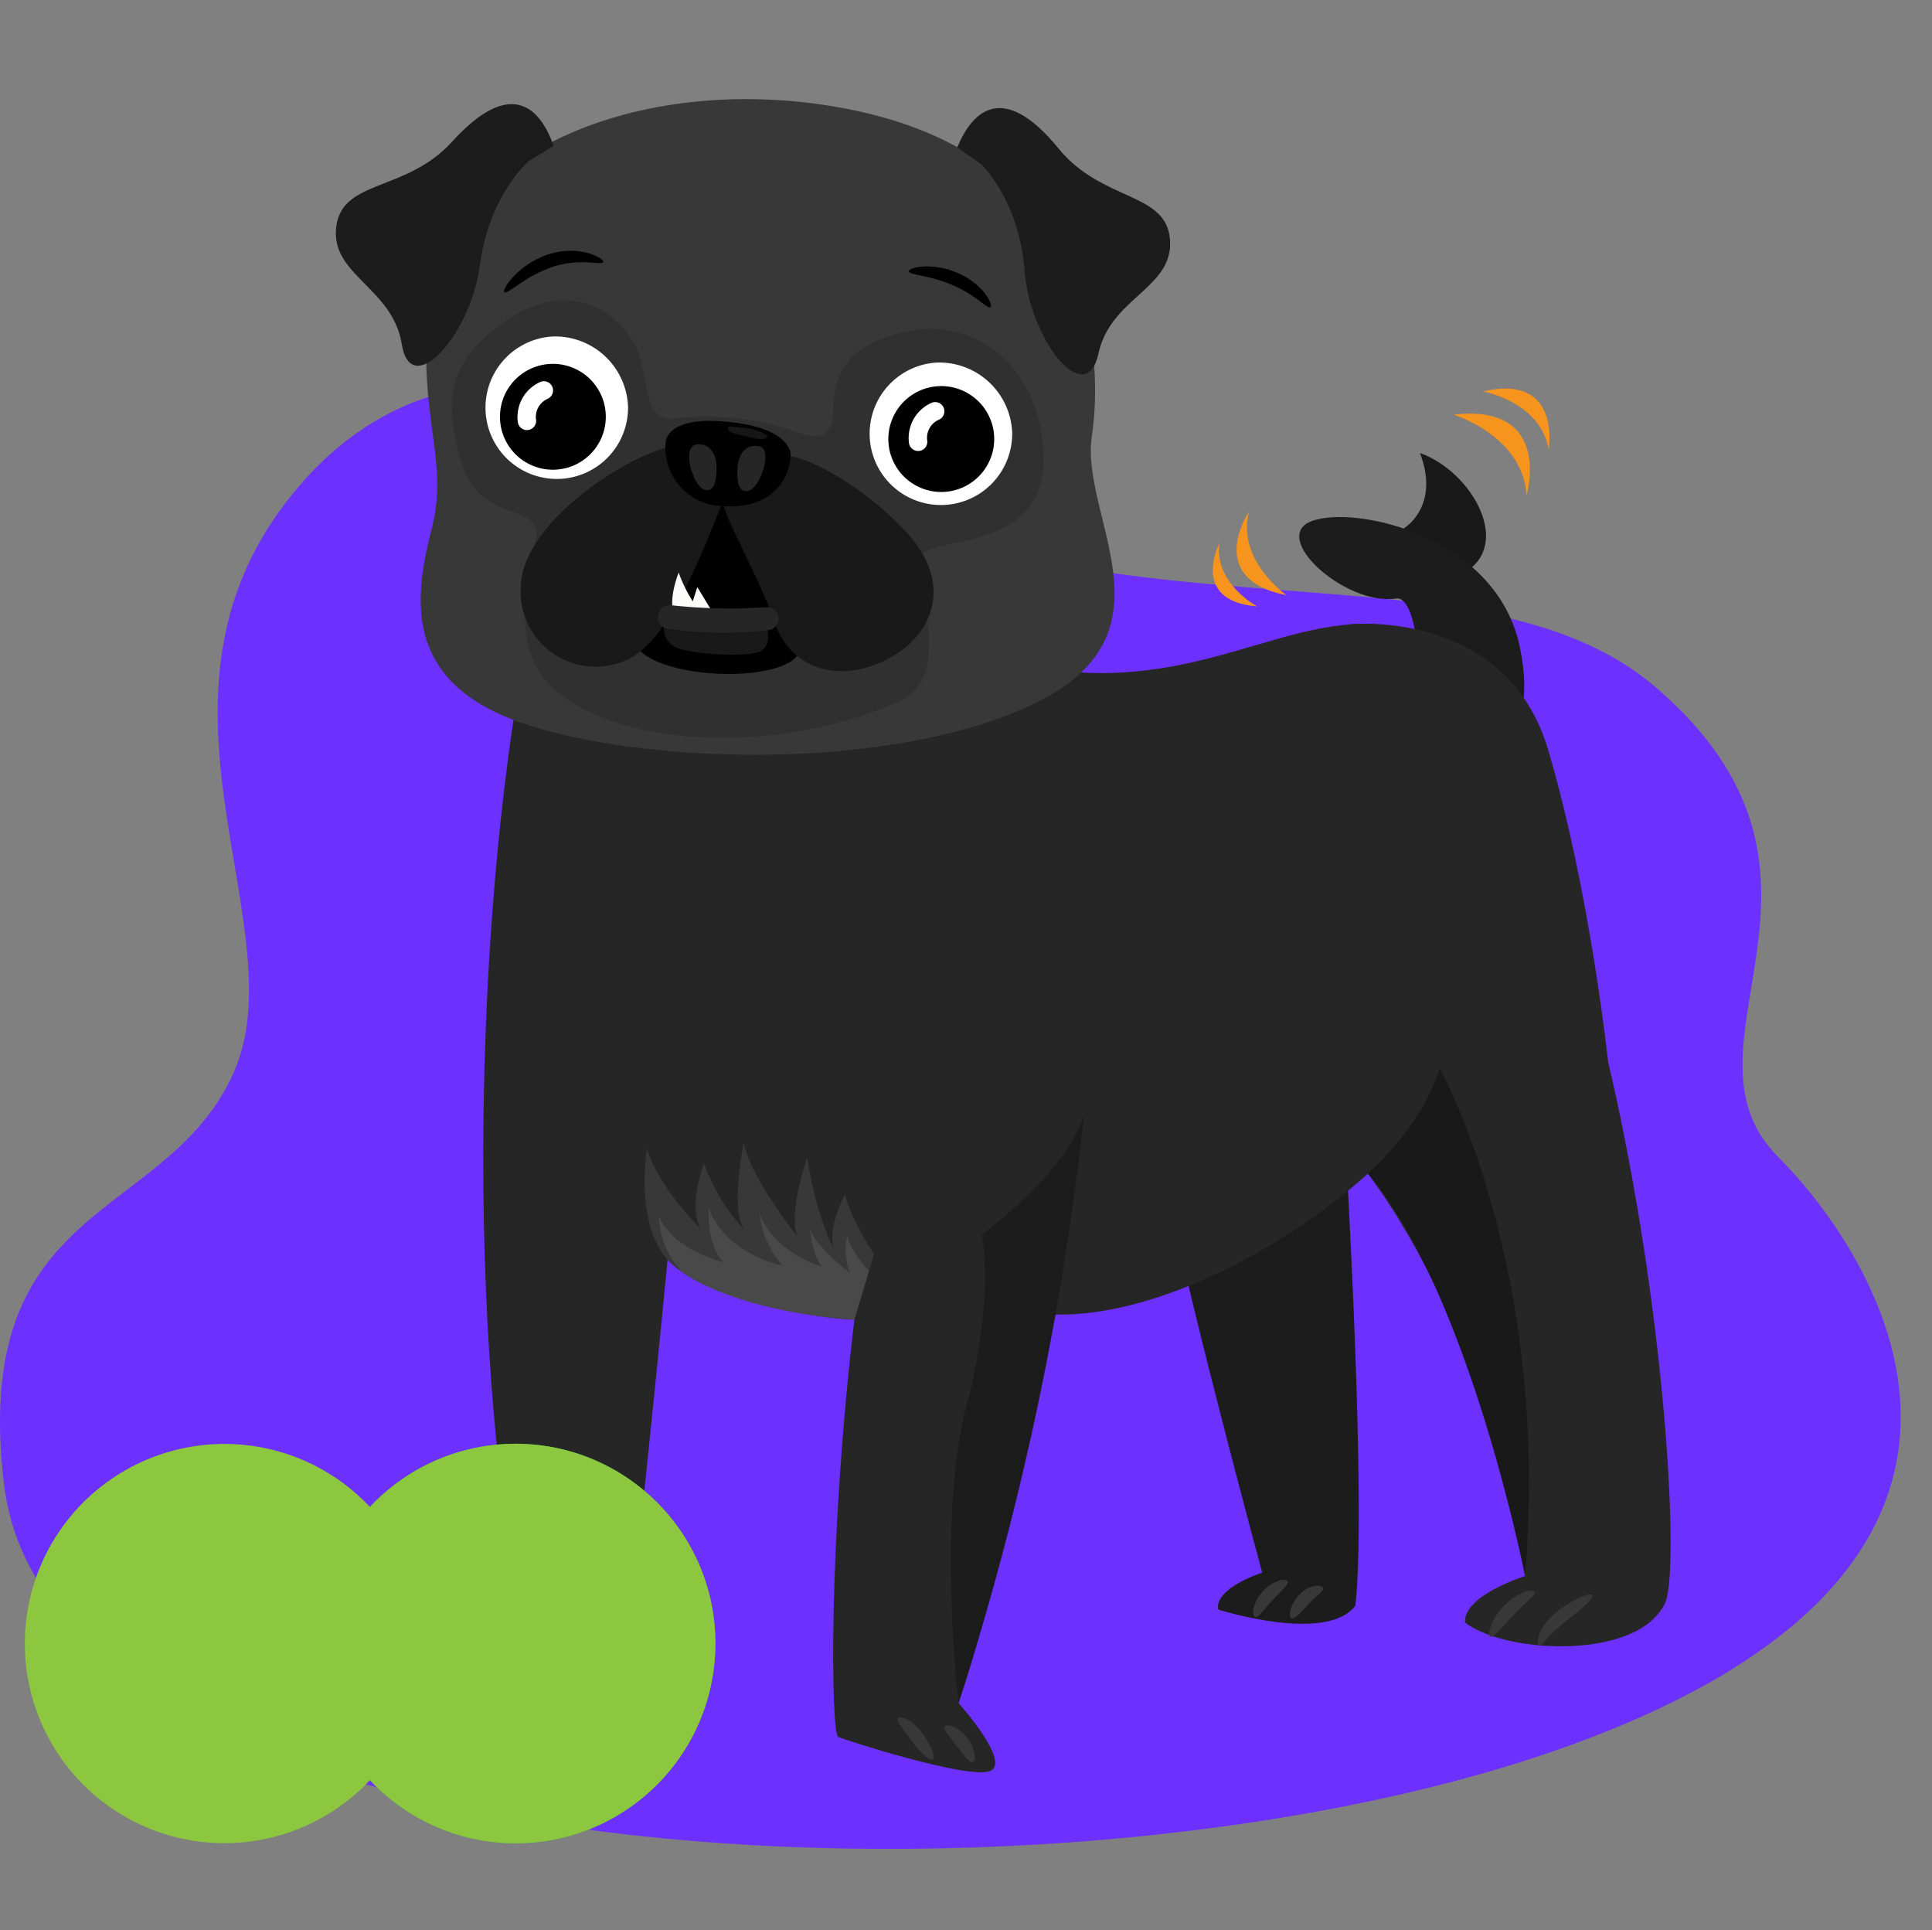 <svg xmlns="http://www.w3.org/2000/svg" width="176.184" height="176" viewBox="0 0 176.184 176">
  <rect x="0" y="0" width="176.184" height="176" fill="#808080" stroke="none"/>
  <g id="Grupo_2463" data-name="Grupo 2463" transform="translate(-6781.628 -160.394)">
    <path id="Trazado_4844" data-name="Trazado 4844" d="M6851.306,202.238s-25.263-16.953-42.062,2.082-.142,40.469-6.385,54.044-24.045,11.31-20.851,37.469c4.333,35.486,94.013,40.6,141.325,24.218s30.163-44.412,20.436-54.189c-10.181-10.233,8.78-25.64-11.115-42.774C6915.955,208.706,6882.306,220.477,6851.306,202.238Z" fill="#6d31ff"/>
    <rect id="Rectángulo_1873" data-name="Rectángulo 1873" width="176" height="176" transform="translate(6781.812 160.394)" fill="none"/>
    <g id="Grupo_2462" data-name="Grupo 2462">
      <g id="Grupo_2461" data-name="Grupo 2461">
        <g id="Grupo_2459" data-name="Grupo 2459">
          <g id="Grupo_2458" data-name="Grupo 2458">
            <path id="Trazado_4845" data-name="Trazado 4845" d="M6888.207,269.6c2.232,10.964,8.522,34.175,8.522,34.175-4.739,1.7-3.992,3.377-3.992,3.377s9.862,3.147,12.494-.365c1.043-9.383-.9-41.879-.9-41.879S6890.977,267.017,6888.207,269.6Z" fill="#1c1c1c"/>
            <path id="Trazado_4846" data-name="Trazado 4846" d="M6829.056,222.218c-4.385,25.853-4.756,62.74.546,87.722-4.435.933-7.079,4.558-6.444,5.077s13.923,2.52,14.847.1,4.5-39.859,4.5-39.859c5.349,4.742,17.034,5.454,17.034,5.454-2.417,20.407-2.129,37.757-1.472,38.052s11.658,3.832,13.785,3.128-2.813-6.221-2.813-6.221c3.857-11.276,8.838-35.417,8.838-35.417,9.568.189,21.46-6.464,28.493-12.854,10.087,13.569,14.031,32.776,14.33,36.692-6.153,2.134-5.45,4.261-5.45,4.261,3.828,2.893,15.892,3.4,18.242-1.854s-3.478-77.106-25.832-89.145c-10.187-1.007-19.331,8.261-36.936,2.52-22.933-3.867-42.418-1.635-42.312,3.073" fill="#262626"/>
            <path id="Trazado_4847" data-name="Trazado 4847" d="M6858.9,170.326c-18.062-3.52-36.8,3.532-38.2,18.01-.982,10.207,1.9,13.945.316,20.17s-2.817,14.01,8.229,17.816,34.126,4.5,47.013-1.934,3.833-16.911,4.94-24.26S6881.382,174.707,6858.9,170.326Z" fill="#383838"/>
            <path id="Trazado_4848" data-name="Trazado 4848" d="M6843.192,198.557c-2.583.283-2.366-2.363-3.2-5.536s-5.434-7.477-11.376-3.891-6.679,7.356-4.958,13.269,7.319,3.709,6.877,7.031-2.949,10.119,1.95,14.065c6.711,5.407,21.084,5.413,31.2.819,5.375-2.44.694-11.933,2.178-13.457s11.079-.388,10.927-8.761-6.367-12.793-12.377-11.495-6.7,4.115-6.84,7.652c-.085,2.155-1.877,2.12-2.835,1.677A24.854,24.854,0,0,0,6843.192,198.557Z" fill="#303030"/>
            <path id="Trazado_4849" data-name="Trazado 4849" d="M6839.814,217.308c-3.146,4.745,13.373,6.14,14.829,2.39s-5.7-13.812-6.78-13.575S6841.826,213.076,6839.814,217.308Z"/>
            <path id="Trazado_4850" data-name="Trazado 4850" d="M6842.233,217.275a1.879,1.879,0,0,0,1.192,2.218c1.593.577,6.734.891,7.691.2s.4-2.308.4-2.308Z" fill="#191919"/>
            <path id="Trazado_4851" data-name="Trazado 4851" d="M6838.9,197.475a6.5,6.5,0,1,1-6.892-6.4A6.656,6.656,0,0,1,6838.9,197.475Z" fill="#fff"/>
            <path id="Trazado_4852" data-name="Trazado 4852" d="M6832.11,173.686c-1.123-3.2-3.722-6.465-9.25-.378-4.22,4.648-10.03,3.385-10.572,7.777s5.149,5.521,5.978,10.69,6.282-.775,7.128-7.223,4.485-9.492,4.485-9.492Z" fill="#1c1c1c"/>
            <path id="Trazado_4853" data-name="Trazado 4853" d="M6868.92,173.846c1.289-3.139,4.055-6.261,9.256.107,3.971,4.862,9.839,3.906,10.15,8.32s-5.431,5.245-6.53,10.362-6.233-1.1-6.739-7.587-3.982-9.713-3.982-9.713Z" fill="#1c1c1c"/>
            <path id="Trazado_4854" data-name="Trazado 4854" d="M6873.931,199.852a6.5,6.5,0,1,1-6.892-6.4A6.657,6.657,0,0,1,6873.931,199.852Z" fill="#fff"/>
            <path id="Trazado_4855" data-name="Trazado 4855" d="M6872.283,200.129a4.827,4.827,0,1,1-5.112-4.523A4.827,4.827,0,0,1,6872.283,200.129Z"/>
            <path id="Trazado_4856" data-name="Trazado 4856" d="M6836.873,198.446a4.826,4.826,0,1,1-4.775-4.876A4.826,4.826,0,0,1,6836.873,198.446Z"/>
            <path id="Trazado_4857" data-name="Trazado 4857" d="M6842.573,201.161c-4.324,1.084-13.332,7.048-13.452,12.724a6.84,6.84,0,0,0,9.826,6.6c4.505-2.164,7.9-13.285,8.968-15.036C6846.737,203.172,6842.573,201.161,6842.573,201.161Z" fill="#191919"/>
            <path id="Trazado_4858" data-name="Trazado 4858" d="M6847.478,205.91c.239,1.878,3.486,7.272,4.739,11.119s5.182,5.808,9.844,3.7,6.582-6.985,2.374-11.64-9.886-7.463-11.4-7.077C6851.442,202.463,6847.478,205.91,6847.478,205.91Z" fill="#191919"/>
            <path id="Trazado_4859" data-name="Trazado 4859" d="M6836.644,184.281c-.061.165-.63.079-1.492.033a8.665,8.665,0,0,0-3.244.449,12.715,12.715,0,0,0-2.962,1.555c-.73.492-1.2.835-1.328.714-.113-.1.127-.646.772-1.354a7.7,7.7,0,0,1,3.128-2.049,6.555,6.555,0,0,1,2.077-.369,6.012,6.012,0,0,1,1.7.218C6836.227,183.759,6836.7,184.138,6836.644,184.281Z"/>
            <path id="Trazado_4860" data-name="Trazado 4860" d="M6871.956,188.409c-.145.1-.52-.21-1.1-.647a11.608,11.608,0,0,0-2.426-1.4,14.389,14.389,0,0,0-2.706-.815c-.722-.154-1.2-.241-1.217-.413s.456-.374,1.271-.433a6.913,6.913,0,0,1,3.118.556,6.357,6.357,0,0,1,2.558,1.9,3.275,3.275,0,0,1,.487.84C6872.015,188.22,6872.023,188.361,6871.956,188.409Z"/>
            <path id="Trazado_4861" data-name="Trazado 4861" d="M6830.94,311.444c.025.168-.314.363-.835.645s-1.24.651-1.962,1.122a9.436,9.436,0,0,0-.94.722,4.6,4.6,0,0,0-.621.688c-.31.421-.426.784-.606.789-.082,0-.154-.094-.209-.293a1.092,1.092,0,0,1-.035-.167c0-.059,0-.125,0-.2s.007-.149.015-.231a2.3,2.3,0,0,1,.061-.248,3.036,3.036,0,0,1,.583-1.092,5.2,5.2,0,0,1,1.087-.97,6.009,6.009,0,0,1,2.367-.931C6830.5,311.187,6830.919,311.285,6830.94,311.444Z" fill="#383838"/>
            <path id="Trazado_4862" data-name="Trazado 4862" d="M6833.42,312.947c.081.146-.045.382-.27.67a11.654,11.654,0,0,1-.94,1.017c-.764.762-1.553,1.323-1.808,1.1s.118-1.105.968-1.957a3.693,3.693,0,0,1,1.3-.857C6833.057,312.783,6833.342,312.8,6833.42,312.947Z" fill="#383838"/>
            <path id="Trazado_4863" data-name="Trazado 4863" d="M6866.7,320.809c-.132.1-.421-.04-.767-.348a9.41,9.41,0,0,1-1.141-1.3c-.4-.523-.729-.988-.969-1.339s-.384-.61-.3-.755.418-.12.855.118a4.544,4.544,0,0,1,1.365,1.25,6.628,6.628,0,0,1,.882,1.543C6866.794,320.4,6866.834,320.709,6866.7,320.809Z" fill="#383838"/>
            <path id="Trazado_4864" data-name="Trazado 4864" d="M6870.333,321.053c-.324.1-.822-.655-1.46-1.471-.319-.412-.613-.777-.825-1.073s-.335-.532-.252-.679.371-.158.766.005a3.242,3.242,0,0,1,1.261,1.015,3.381,3.381,0,0,1,.67,1.458C6870.56,320.723,6870.488,321,6870.333,321.053Z" fill="#383838"/>
            <path id="Trazado_4865" data-name="Trazado 4865" d="M6896.1,307.827c-.156-.038-.245-.342-.151-.8a3.373,3.373,0,0,1,.843-1.54,3.5,3.5,0,0,1,1.45-.968c.439-.138.748-.092.807.057s-.1.382-.366.668l-1.01,1.057c-.38.413-.705.8-.956,1.087S6896.265,307.868,6896.1,307.827Z" fill="#383838"/>
            <path id="Trazado_4866" data-name="Trazado 4866" d="M6899.4,307.926c-.148-.07-.187-.349-.084-.745a3.3,3.3,0,0,1,.787-1.369,2.566,2.566,0,0,1,1.452-.825c.459-.059.734.1.739.253s-.19.325-.428.537a11.116,11.116,0,0,0-.89.858C6900.3,307.362,6899.714,308.069,6899.4,307.926Z" fill="#383838"/>
            <path id="Trazado_4867" data-name="Trazado 4867" d="M6921.584,305.546c.063.159-.179.407-.548.751s-.867.8-1.389,1.344c-1.043,1.084-1.814,2.113-2.121,1.962-.145-.074-.133-.442.066-.968a5.652,5.652,0,0,1,1.189-1.824,4.972,4.972,0,0,1,1.822-1.243C6921.148,305.373,6921.526,305.4,6921.584,305.546Z" fill="#383838"/>
            <path id="Trazado_4868" data-name="Trazado 4868" d="M6922.522,305.3" fill="none" stroke="#705a40" stroke-miterlimit="10" stroke-width="0.91"/>
            <path id="Trazado_4869" data-name="Trazado 4869" d="M6926.812,305.835c.1.134-.138.476-.59.9s-1.111.935-1.806,1.487c-.344.28-.662.546-.939.8s-.513.482-.695.691c-.377.407-.593.72-.763.678-.151-.031-.221-.481.039-1.12a4.046,4.046,0,0,1,.611-1,6.992,6.992,0,0,1,1-.976,9.453,9.453,0,0,1,2.091-1.261C6926.326,305.785,6926.716,305.7,6926.812,305.835Z" fill="#383838"/>
            <g id="Grupo_2457" data-name="Grupo 2457">
              <path id="Trazado_4870" data-name="Trazado 4870" d="M6842.323,200.764s-.016-2.259,4.831-1.972,6.176,1.757,6.5,2.659-.41,5.465-6.073,5.086A5.329,5.329,0,0,1,6842.323,200.764Z"/>
              <path id="Trazado_4871" data-name="Trazado 4871" d="M6846.963,202.654s-.182-2.041-1.92-1.707c-1.2.23-.274,3.723.809,4.086S6847.009,203.7,6846.963,202.654Z" fill="#262626"/>
              <path id="Trazado_4872" data-name="Trazado 4872" d="M6848.907,202.705s.29-2.029,2.008-1.6c1.183.293.078,3.732-1.023,4.038S6848.807,203.748,6848.907,202.705Z" fill="#262626"/>
              <path id="Trazado_4873" data-name="Trazado 4873" d="M6848.063,199.285s2.579.011,3.566.837c0,0,.055.559-1.544.167S6847.815,199.819,6848.063,199.285Z" fill="#161616"/>
            </g>
            <path id="Trazado_4874" data-name="Trazado 4874" d="M6880.483,262.033a267.781,267.781,0,0,1-11.445,53.634s-1.979-16.587.709-27,1.4-15.7,1.4-15.7S6878.792,267.467,6880.483,262.033Z" fill="#1c1c1c"/>
            <path id="Trazado_4875" data-name="Trazado 4875" d="M6857.763,274.539a29.784,29.784,0,0,1-2.513-8.642s-1.8,5.193-.9,7.242c0,0-4.267-5.321-4.9-8.569,0,0-1.23,6,.03,7.938a18.073,18.073,0,0,1-3.654-6.024s-1.469,3.772-.318,5.92c0,0-3.675-3.524-4.888-7.248,0,0-1.117,6.729,1.885,10.1s13.256,5.4,17.034,5.454l1.792-5.957s-2.518-3.877-2.594-5.547C6858.736,269.2,6856.86,272.609,6857.763,274.539Z" fill="#383838"/>
            <path id="Trazado_4876" data-name="Trazado 4876" d="M6841.71,271.259a7.683,7.683,0,0,0,2.167,5.15s4.458,3.518,15.661,4.3l1.341-4.455a8.817,8.817,0,0,1-2.008-3.115,6.113,6.113,0,0,0,.27,3.342s-3.211-2.466-3.645-4.085a7.63,7.63,0,0,0,1.041,3.481s-4.448-1.308-5.656-4.912a8.686,8.686,0,0,0,2.085,4.813s-5.1-.962-6.711-5.233c0,0-.266,3.318,1.359,4.944C6847.614,275.488,6843,274.393,6841.71,271.259Z" fill="#494949"/>
            <path id="Trazado_4877" data-name="Trazado 4877" d="M6915.17,212.594c4.39-2.525.745-9.179-4.051-10.895,1.956,5.094-1.586,7.622-3.563,7.614" fill="#191919"/>
            <path id="Trazado_4878" data-name="Trazado 4878" d="M6911.034,221.9c-.25-7.63-2.09-6.931-2.09-6.931-4.664.687-11.7-5.7-7.6-7.1s16.8,1.483,18.881,11.521-4.559,9.163-4.559,9.163" fill="#1c1c1c"/>
            <path id="Trazado_4879" data-name="Trazado 4879" d="M6898.449,224.986l6.317-7.666s14.209-1.493,18.039,11.436,5.464,28.42,5.464,28.42Z" fill="#262626"/>
            <path id="Trazado_4880" data-name="Trazado 4880" d="M6906.369,267.4s4.85-4.17,6.551-9.574c0,0,10.148,17.979,7.779,46.266C6920.7,304.088,6915.638,278.349,6906.369,267.4Z" fill="#191919"/>
            <path id="Trazado_4881" data-name="Trazado 4881" d="M6829.677,199.606a.839.839,0,0,1-.835-.778,3.5,3.5,0,0,1,2.1-3.626.839.839,0,0,1,.589,1.571,1.81,1.81,0,0,0-1.014,1.933.837.837,0,0,1-.775.9C6829.718,199.6,6829.7,199.606,6829.677,199.606Z" fill="#fff"/>
            <path id="Trazado_4882" data-name="Trazado 4882" d="M6865.349,201.512a.838.838,0,0,1-.835-.777,3.5,3.5,0,0,1,2.1-3.626.839.839,0,0,1,.59,1.571,1.809,1.809,0,0,0-1.014,1.933.838.838,0,0,1-.775.9C6865.391,201.512,6865.37,201.512,6865.349,201.512Z" fill="#fff"/>
            <path id="Trazado_4883" data-name="Trazado 4883" d="M6914.18,198.2s6.337,1.915,6.66,7.393C6920.84,205.6,6923.31,197.148,6914.18,198.2Z" fill="#f7941d"/>
            <path id="Trazado_4884" data-name="Trazado 4884" d="M6916.87,196.082s5.225.942,5.986,5.277C6922.856,201.359,6924.047,194.4,6916.87,196.082Z" fill="#f7941d"/>
            <path id="Trazado_4885" data-name="Trazado 4885" d="M6898.967,214.668s-4.585-3.148-3.446-7.616C6895.521,207.052,6891.389,213.187,6898.967,214.668Z" fill="#f7941d"/>
            <path id="Trazado_4886" data-name="Trazado 4886" d="M6896.273,215.682s-3.943-2.087-3.447-5.751C6892.826,209.931,6890.1,215.2,6896.273,215.682Z" fill="#f7941d"/>
          </g>
          <path id="Trazado_4887" data-name="Trazado 4887" d="M6843.115,216.46s-.627-1.1.4-3.866a13,13,0,0,0,2.047,3.691A3.884,3.884,0,0,1,6843.115,216.46Z" fill="#fbfbf9"/>
          <path id="Trazado_4888" data-name="Trazado 4888" d="M6845.218,213.924l-.758,2.333a2.3,2.3,0,0,0,2.3.209Z" fill="#fbfbf9"/>
          <path id="Trazado_4889" data-name="Trazado 4889" d="M6842.813,215.576a49.007,49.007,0,0,0,8.67.184,1.044,1.044,0,0,1,.973.448h0a1.046,1.046,0,0,1-.694,1.626,34.714,34.714,0,0,1-9.216-.118,1.049,1.049,0,0,1-.675-1.728l.049-.057A1.047,1.047,0,0,1,6842.813,215.576Z" fill="#262626"/>
        </g>
        <g id="Grupo_2460" data-name="Grupo 2460">
          <circle id="Elipse_439" data-name="Elipse 439" cx="18.218" cy="18.218" r="18.218" transform="translate(6810.43 292.031)" fill="#39b54a"/>
          <path id="Trazado_4890" data-name="Trazado 4890" d="M6842.1,297.963a18.214,18.214,0,1,0,4.768,12.287A18.147,18.147,0,0,0,6842.1,297.963Z" fill="#8dc63f"/>
          <path id="Trazado_4891" data-name="Trazado 4891" d="M6815.361,297.792a18.2,18.2,0,1,0,4.931,12.458A18.154,18.154,0,0,0,6815.361,297.792Z" fill="#8dc63f"/>
        </g>
      </g>
    </g>
  </g>
</svg>
